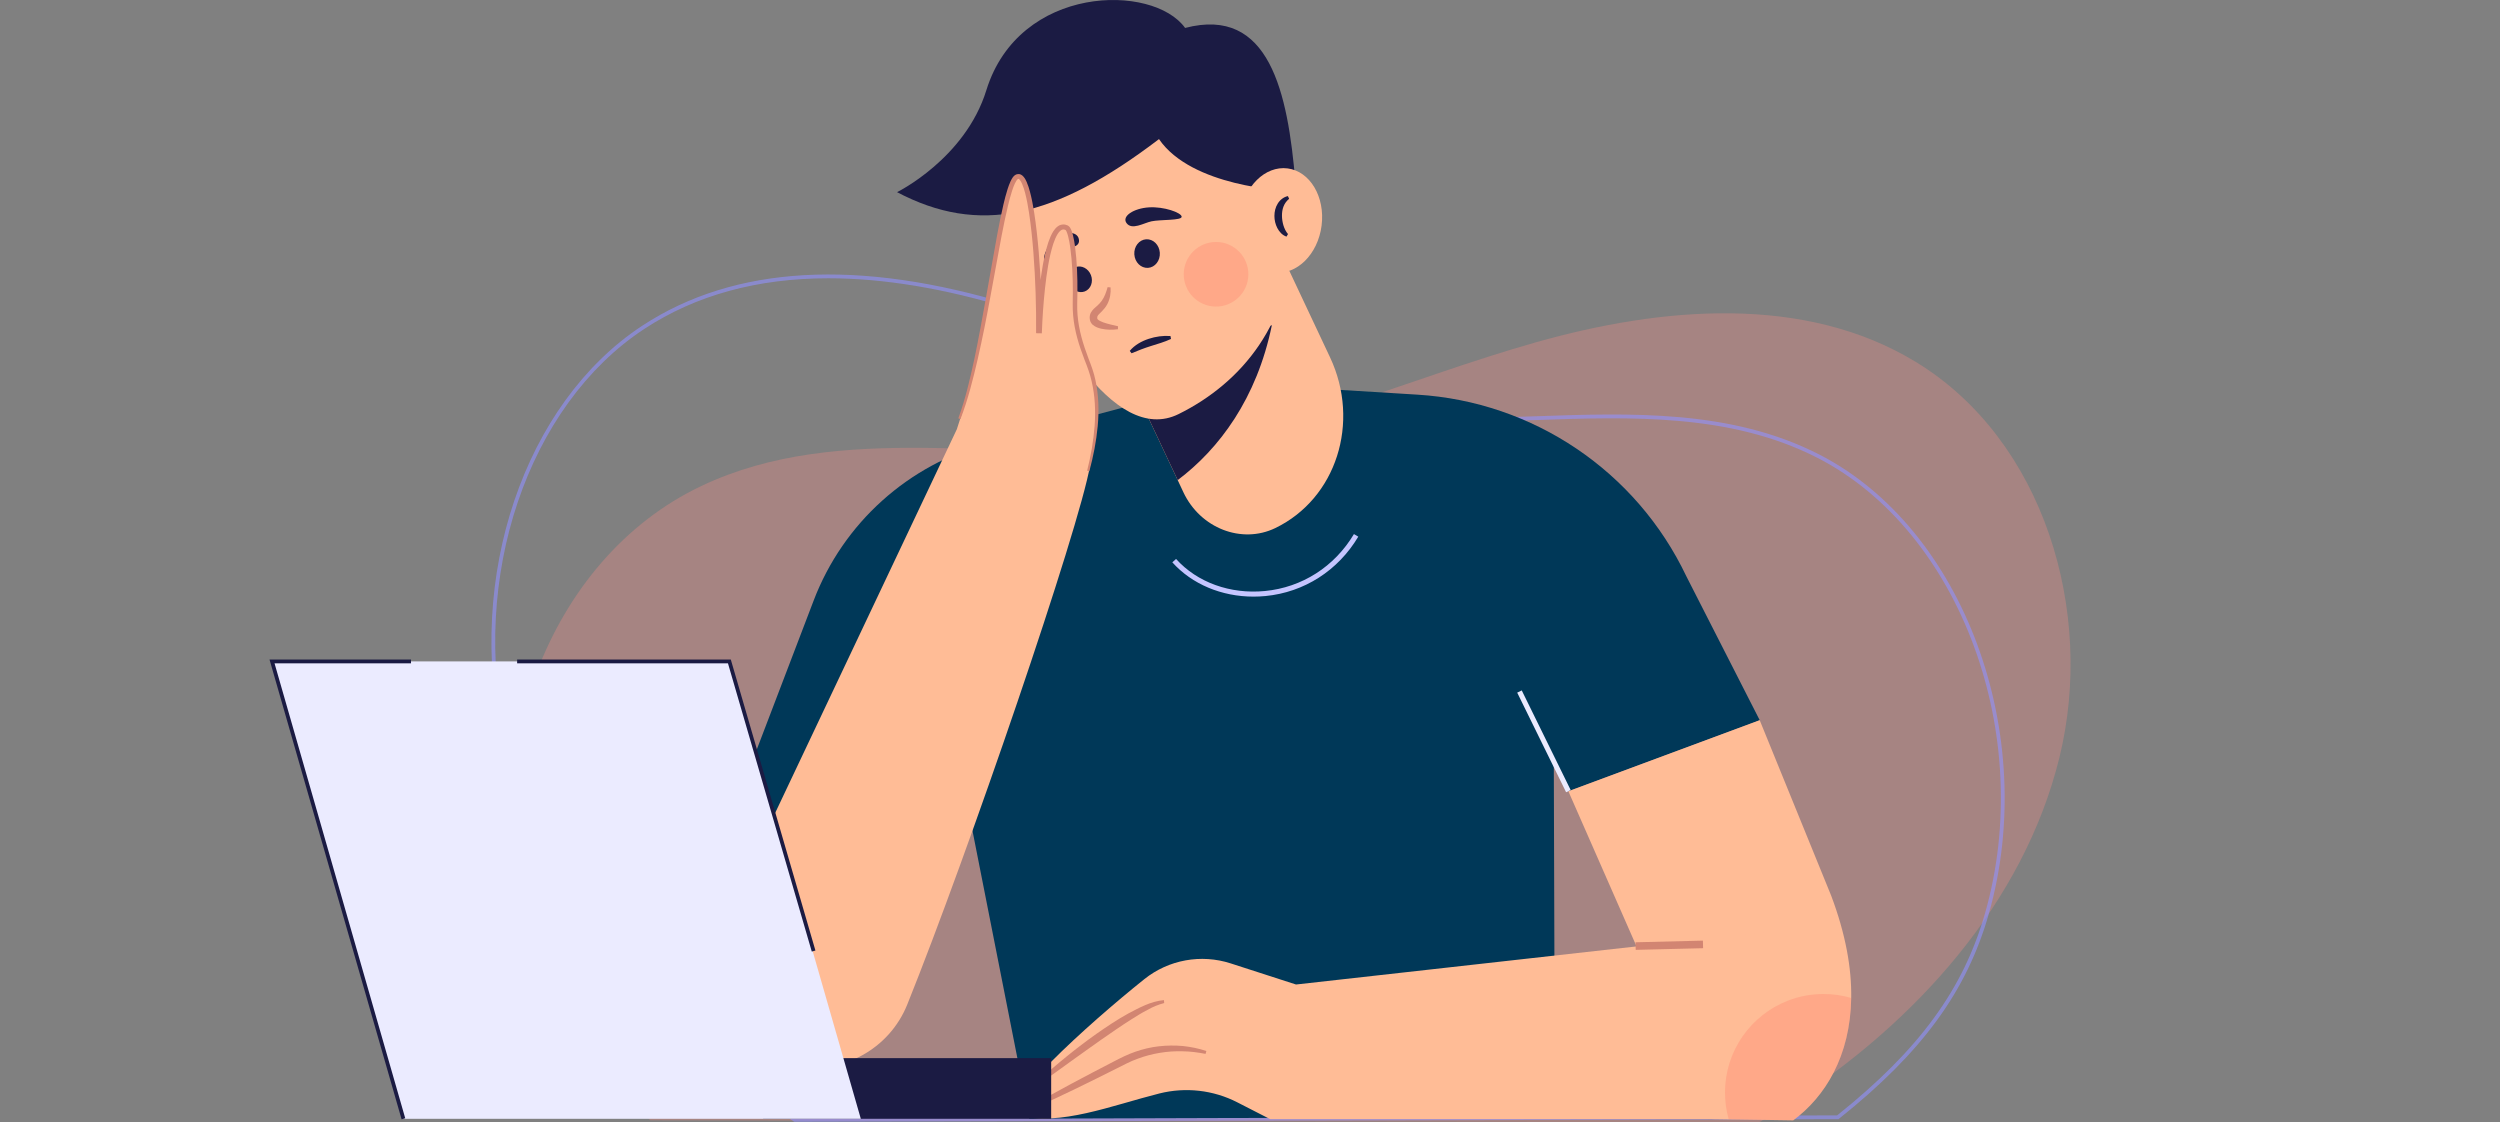 <svg width="196" height="88" viewBox="0 0 196 88" fill="none" xmlns="http://www.w3.org/2000/svg">
<rect x="0" y="0" width="196" height="88" fill="#808080" stroke="none"/>
<path opacity="0.3" d="M137.898 87.999C138.692 87.531 139.478 87.047 140.255 86.548C150.157 80.187 158.654 70.815 161.46 59.385C164.267 47.955 160.251 34.489 150.196 28.372C141.454 23.053 130.261 24.05 120.415 26.836C110.57 29.622 101.085 34.027 90.907 35.081C78.852 36.33 65.928 32.905 54.98 38.103C42.829 43.873 37.352 59.639 41.288 72.501C43.093 78.397 46.54 83.591 50.992 87.835L137.898 87.999Z" fill="#FD8C85"/>
<path opacity="0.6" d="M62.272 87.95L62.236 87.926C61.459 87.433 60.691 86.924 59.952 86.412C49.158 78.943 41.855 68.86 39.389 58.019C36.488 45.266 41.103 31.603 50.362 25.531C57.578 20.8 67.313 20.251 79.296 23.9C82.413 24.85 85.54 25.997 88.565 27.106C94.777 29.385 101.201 31.741 107.811 32.477C111.903 32.931 116.167 32.783 120.291 32.639C127.876 32.374 135.719 32.1 142.616 35.627C153.954 41.423 159.922 57.583 155.922 71.648C154.195 77.72 150.682 82.524 144.176 87.711L144.135 87.743L144.084 87.743L62.272 87.95ZM64.958 21.817C59.379 21.817 54.553 23.139 50.525 25.78C41.366 31.786 36.804 45.317 39.679 57.953C42.129 68.721 49.388 78.741 60.121 86.168C60.845 86.669 61.598 87.169 62.358 87.652L144.031 87.446C150.459 82.313 153.931 77.562 155.636 71.567C159.6 57.631 153.698 41.627 142.481 35.891C135.652 32.4 127.849 32.674 120.302 32.936C116.167 33.08 111.892 33.23 107.779 32.772C101.133 32.033 94.691 29.67 88.462 27.385C85.442 26.277 82.318 25.131 79.21 24.184C74.026 22.606 69.267 21.817 64.958 21.817Z" fill="#9192FF"/>
<path d="M109.26 30.824L95.492 29.988L77.528 34.734C71.228 36.398 66.113 40.994 63.792 47.08L52.567 76.474L74.624 56.929L80.699 87.701L121.904 87.569L121.772 44.845L109.26 30.824Z" fill="#003858"/>
<path d="M98.275 46.775C95.78 46.775 93.45 45.803 91.909 44.086L92.204 43.822C93.853 45.659 96.461 46.602 99.175 46.335C102.084 46.053 104.626 44.425 106.149 41.871L106.49 42.074C104.901 44.738 102.249 46.435 99.213 46.73C98.899 46.76 98.585 46.775 98.275 46.775Z" fill="#C5C5FF"/>
<path d="M99.985 41.4C97.346 42.675 94.106 41.416 92.778 38.595L92.331 37.64L87.79 27.992L85.013 22.085L98.432 15.599L104.276 28.016C106.677 33.123 104.763 39.09 99.985 41.4Z" fill="#FFBC96"/>
<path d="M99.713 25.5C98.532 31.253 95.58 35.195 92.332 37.64L87.791 27.992L99.713 25.5Z" fill="#1B1B43"/>
<path d="M101.285 18.302C101.285 25.249 97.368 30.012 92.399 32.466C87.286 34.993 81.947 25.286 79.397 18.797C76.75 12.062 84.037 7.01 90.137 7.01C96.238 7.01 101.285 11.354 101.285 18.302Z" fill="#FFBC96"/>
<path d="M101.563 14.34C100.969 7.208 99.519 0.466 92.912 2.19C90.403 -1.31 79.904 -1.244 77.329 7.076C75.667 12.444 70.329 15.066 70.329 15.066C76.734 18.434 82.639 17.172 90.865 10.906C93.441 14.67 100.77 14.934 100.77 14.934L101.563 14.34Z" fill="#1B1B43"/>
<path d="M103.613 17.689C103.901 15.437 102.708 13.429 100.948 13.203C99.188 12.977 97.526 14.62 97.238 16.872C96.949 19.123 98.142 21.132 99.902 21.358C101.663 21.583 103.324 19.941 103.613 17.689Z" fill="#FFBC96"/>
<path d="M101.068 15.585C100.641 15.937 100.501 16.413 100.506 16.923C100.509 17.175 100.549 17.431 100.622 17.675C100.7 17.919 100.804 18.149 100.979 18.351L100.861 18.551C100.535 18.444 100.292 18.169 100.142 17.879C99.989 17.585 99.914 17.256 99.914 16.925C99.916 16.595 99.991 16.253 100.175 15.96C100.353 15.667 100.651 15.439 100.971 15.374L101.068 15.585Z" fill="#1B1B43"/>
<path d="M90.005 21.001C90.557 20.964 90.971 20.433 90.93 19.814C90.889 19.195 90.408 18.724 89.856 18.76C89.304 18.797 88.89 19.328 88.931 19.947C88.972 20.565 89.453 21.037 90.005 21.001Z" fill="#1B1B43"/>
<path d="M85.05 22.847C85.518 22.666 85.733 22.093 85.53 21.569C85.327 21.044 84.783 20.765 84.315 20.947C83.846 21.128 83.631 21.7 83.834 22.224C84.037 22.749 84.581 23.028 85.05 22.847Z" fill="#1B1B43"/>
<path d="M92.643 16.987C92.664 17.301 90.995 17.2 90.278 17.351C89.666 17.481 88.734 18.077 88.314 17.482C87.935 16.945 88.887 16.336 90.067 16.258C91.248 16.179 92.622 16.673 92.643 16.987Z" fill="#1B1B43"/>
<path d="M81.891 20.44C82.078 20.698 82.93 19.812 83.419 19.585C83.837 19.392 84.727 19.411 84.58 18.739C84.448 18.134 83.54 18.114 82.843 18.623C82.145 19.131 81.703 20.183 81.891 20.44Z" fill="#1B1B43"/>
<path d="M88.572 27.51C88.954 27.05 89.499 26.752 90.052 26.566C90.61 26.383 91.184 26.303 91.764 26.345L91.807 26.574C91.281 26.823 90.748 26.962 90.235 27.128C89.718 27.288 89.231 27.479 88.711 27.696L88.572 27.51Z" fill="#1B1B43"/>
<path d="M87.069 22.534C87.099 22.965 87.035 23.425 86.812 23.845C86.704 24.054 86.55 24.243 86.393 24.401C86.24 24.558 86.084 24.69 86.046 24.785C86.035 24.833 86.013 24.87 86.024 24.941C86.022 24.984 86.034 24.987 86.031 24.994C86.032 25.004 86.049 25.018 86.059 25.037C86.133 25.12 86.308 25.205 86.482 25.269C86.843 25.398 87.25 25.484 87.652 25.579L87.646 25.812C87.213 25.87 86.783 25.867 86.337 25.771C86.115 25.715 85.884 25.651 85.649 25.447C85.595 25.386 85.537 25.321 85.499 25.236C85.461 25.144 85.436 25.048 85.437 24.985C85.416 24.848 85.445 24.674 85.513 24.53C85.667 24.247 85.859 24.122 86.001 23.989C86.15 23.861 86.27 23.73 86.378 23.581C86.593 23.284 86.727 22.909 86.838 22.511L87.069 22.534Z" fill="#D28572"/>
<path opacity="0.2" d="M97.871 21.534C97.889 20.134 96.768 18.986 95.369 18.969C93.97 18.952 92.821 20.073 92.804 21.472C92.787 22.871 93.908 24.019 95.307 24.036C96.706 24.053 97.854 22.933 97.871 21.534Z" fill="#FE5B52"/>
<path d="M132.209 45.18C128.294 36.947 120.216 31.495 111.115 30.94L109.257 30.825L122.962 62.034L137.963 56.465L132.209 45.18Z" fill="#003858"/>
<path d="M84.327 24.84C84.178 22.561 84.575 17.213 83.188 17.807C81.801 18.401 81.454 26.127 81.454 26.127C81.454 26.127 81.256 13.25 79.771 13.844C78.285 14.439 78.285 23.75 75.016 33.654L56.659 72.424C54.45 77.088 57.232 82.582 62.298 83.563C66.014 84.282 69.717 82.265 71.13 78.754C75.885 66.939 84.618 41.444 85.466 36.478C86.159 32.417 85.981 30.661 85.713 29.616C85.27 27.891 84.443 26.617 84.327 24.84Z" fill="#FFBC96"/>
<path d="M75.132 32.798C75.694 31.27 76.061 29.674 76.403 28.079C76.74 26.481 77.023 24.872 77.314 23.263L78.175 18.431C78.327 17.626 78.484 16.822 78.672 16.02C78.767 15.619 78.869 15.22 78.996 14.822C79.061 14.623 79.13 14.425 79.221 14.227C79.266 14.128 79.32 14.029 79.385 13.93C79.457 13.836 79.534 13.718 79.727 13.658L79.712 13.662C79.769 13.651 79.83 13.644 79.888 13.644C79.944 13.652 79.998 13.673 80.051 13.694C80.135 13.743 80.215 13.807 80.258 13.87C80.366 13.997 80.427 14.127 80.486 14.256C80.6 14.515 80.682 14.775 80.75 15.036C80.889 15.558 80.986 16.083 81.071 16.609C81.236 17.661 81.35 18.717 81.438 19.774C81.609 21.888 81.701 24.006 81.68 26.129L81.229 26.12C81.279 24.921 81.369 23.731 81.505 22.54C81.649 21.352 81.815 20.161 82.189 18.995C82.292 18.706 82.404 18.416 82.576 18.139C82.667 18.003 82.769 17.865 82.92 17.753C83.062 17.633 83.285 17.575 83.489 17.603C83.536 17.614 83.581 17.631 83.628 17.647C83.675 17.667 83.713 17.666 83.773 17.719C83.801 17.741 83.827 17.765 83.851 17.789C83.873 17.812 83.88 17.83 83.895 17.852C83.918 17.892 83.951 17.937 83.965 17.975C84.035 18.131 84.08 18.282 84.118 18.433C84.196 18.734 84.241 19.033 84.284 19.332C84.439 20.529 84.48 21.728 84.47 22.925C84.466 23.528 84.428 24.114 84.48 24.694C84.527 25.277 84.634 25.854 84.784 26.422C84.935 26.989 85.127 27.548 85.336 28.102C85.551 28.65 85.766 29.231 85.886 29.823C86.141 31.008 86.169 32.226 86.06 33.419C85.949 34.615 85.716 35.793 85.404 36.946L85.232 36.901C85.521 35.75 85.729 34.579 85.817 33.4C85.903 32.223 85.852 31.032 85.584 29.891C85.454 29.316 85.256 28.775 85.032 28.217C84.817 27.659 84.618 27.091 84.459 26.509C84.3 25.926 84.186 25.328 84.133 24.724C84.075 24.116 84.111 23.509 84.11 22.922C84.113 21.739 84.064 20.55 83.906 19.385C83.862 19.096 83.816 18.805 83.742 18.53C83.707 18.393 83.664 18.258 83.612 18.143C83.6 18.111 83.584 18.097 83.571 18.073C83.557 18.041 83.547 18.039 83.547 18.039C83.557 18.032 83.515 18.024 83.495 18.016C83.47 18.009 83.446 17.997 83.422 17.991C83.246 17.963 83.055 18.118 82.914 18.353C82.772 18.583 82.668 18.852 82.574 19.124C82.225 20.231 82.064 21.415 81.93 22.588C81.803 23.765 81.721 24.952 81.68 26.133L81.229 26.124C81.249 24.019 81.18 21.908 81.019 19.807C80.938 18.757 80.831 17.709 80.674 16.671C80.594 16.153 80.501 15.637 80.371 15.136C80.308 14.886 80.23 14.64 80.132 14.415C80.084 14.304 80.027 14.192 79.963 14.118C79.933 14.071 79.9 14.057 79.876 14.035C79.866 14.036 79.859 14.029 79.85 14.025C79.843 14.031 79.839 14.031 79.83 14.027L79.815 14.031C79.808 14.03 79.743 14.078 79.698 14.148C79.651 14.219 79.605 14.3 79.565 14.387C79.484 14.561 79.416 14.748 79.354 14.938C79.23 15.318 79.127 15.711 79.031 16.105C78.841 16.895 78.679 17.696 78.523 18.497L77.635 23.321C77.342 24.931 77.022 26.537 76.658 28.135C76.287 29.73 75.892 31.326 75.298 32.861L75.132 32.798Z" fill="#D28572"/>
<path d="M145.135 78.242C145.068 82.807 143.079 85.996 140.587 87.834L135.527 87.755L134.275 87.735H134.248L128.301 74.197L128.289 74.165L122.96 62.034L137.96 56.463L143.558 70.204C144.707 73.242 145.171 75.921 145.135 78.242Z" fill="#FFBC96"/>
<path d="M140.985 72.779L101.607 77.185L96.484 75.529C94.164 74.78 91.624 75.241 89.72 76.762C85.252 80.331 77.988 86.909 79.871 87.438C83.04 88.33 87.18 86.662 90.896 85.728C92.949 85.213 95.117 85.456 97.001 86.421L99.578 87.741L138.805 87.735L140.985 72.779Z" fill="#FFBC96"/>
<path d="M80.81 86.74C81.872 86.119 82.951 85.529 84.034 84.946C85.113 84.357 86.211 83.805 87.299 83.233C87.835 82.952 88.409 82.662 89.009 82.455C89.608 82.249 90.228 82.099 90.857 82.029C91.485 81.959 92.119 81.952 92.745 82.008C93.37 82.077 93.988 82.198 94.578 82.401L94.517 82.625C93.921 82.508 93.321 82.429 92.719 82.422C92.119 82.403 91.518 82.444 90.93 82.543C90.341 82.642 89.761 82.791 89.204 83.001C88.641 83.198 88.123 83.479 87.566 83.758C86.464 84.302 85.372 84.866 84.261 85.393C83.154 85.927 82.042 86.453 80.915 86.947L80.81 86.74Z" fill="#D28572"/>
<path d="M81.382 84.774C82.097 84.096 82.845 83.46 83.608 82.842C84.369 82.219 85.153 81.626 85.956 81.056C86.764 80.493 87.581 79.941 88.45 79.463C89.322 79.005 90.21 78.506 91.252 78.408L91.272 78.64C90.821 78.758 90.382 78.934 89.963 79.177C89.535 79.391 89.124 79.653 88.715 79.909C87.896 80.427 87.097 80.985 86.297 81.54C85.497 82.096 84.711 82.676 83.913 83.24C83.121 83.811 82.331 84.389 81.53 84.953L81.382 84.774Z" fill="#D28572"/>
<path d="M133.508 73.745L128.226 73.875L128.24 74.469L133.523 74.339L133.508 73.745Z" fill="#D28572"/>
<path d="M119.305 54.129L118.949 54.303L122.784 62.113L123.14 61.938L119.305 54.129Z" fill="#EBEBFF"/>
<path opacity="0.2" d="M145.137 78.242C145.07 82.806 143.081 85.996 140.589 87.834L135.529 87.755C135.525 87.747 135.525 87.743 135.525 87.735C135.339 87.073 135.24 86.376 135.24 85.655C135.24 82.378 137.277 79.581 140.157 78.456C141.029 78.115 141.976 77.929 142.966 77.929C143.719 77.929 144.448 78.036 145.137 78.242Z" fill="#FE5B52"/>
<path d="M82.412 82.958H59.828V87.712H82.412V82.958Z" fill="#1B1B43"/>
<path d="M67.488 87.713H31.632L21.331 51.856H57.187L67.488 87.713Z" fill="#EBEBFF"/>
<path d="M31.485 87.754L21.13 51.708H32.223V52.005H21.524L31.771 87.672L31.485 87.754Z" fill="#1B1B43"/>
<path d="M63.644 74.604L57.072 52.005H40.543V51.708H57.295L63.929 74.521L63.644 74.604Z" fill="#1B1B43"/>
</svg>
